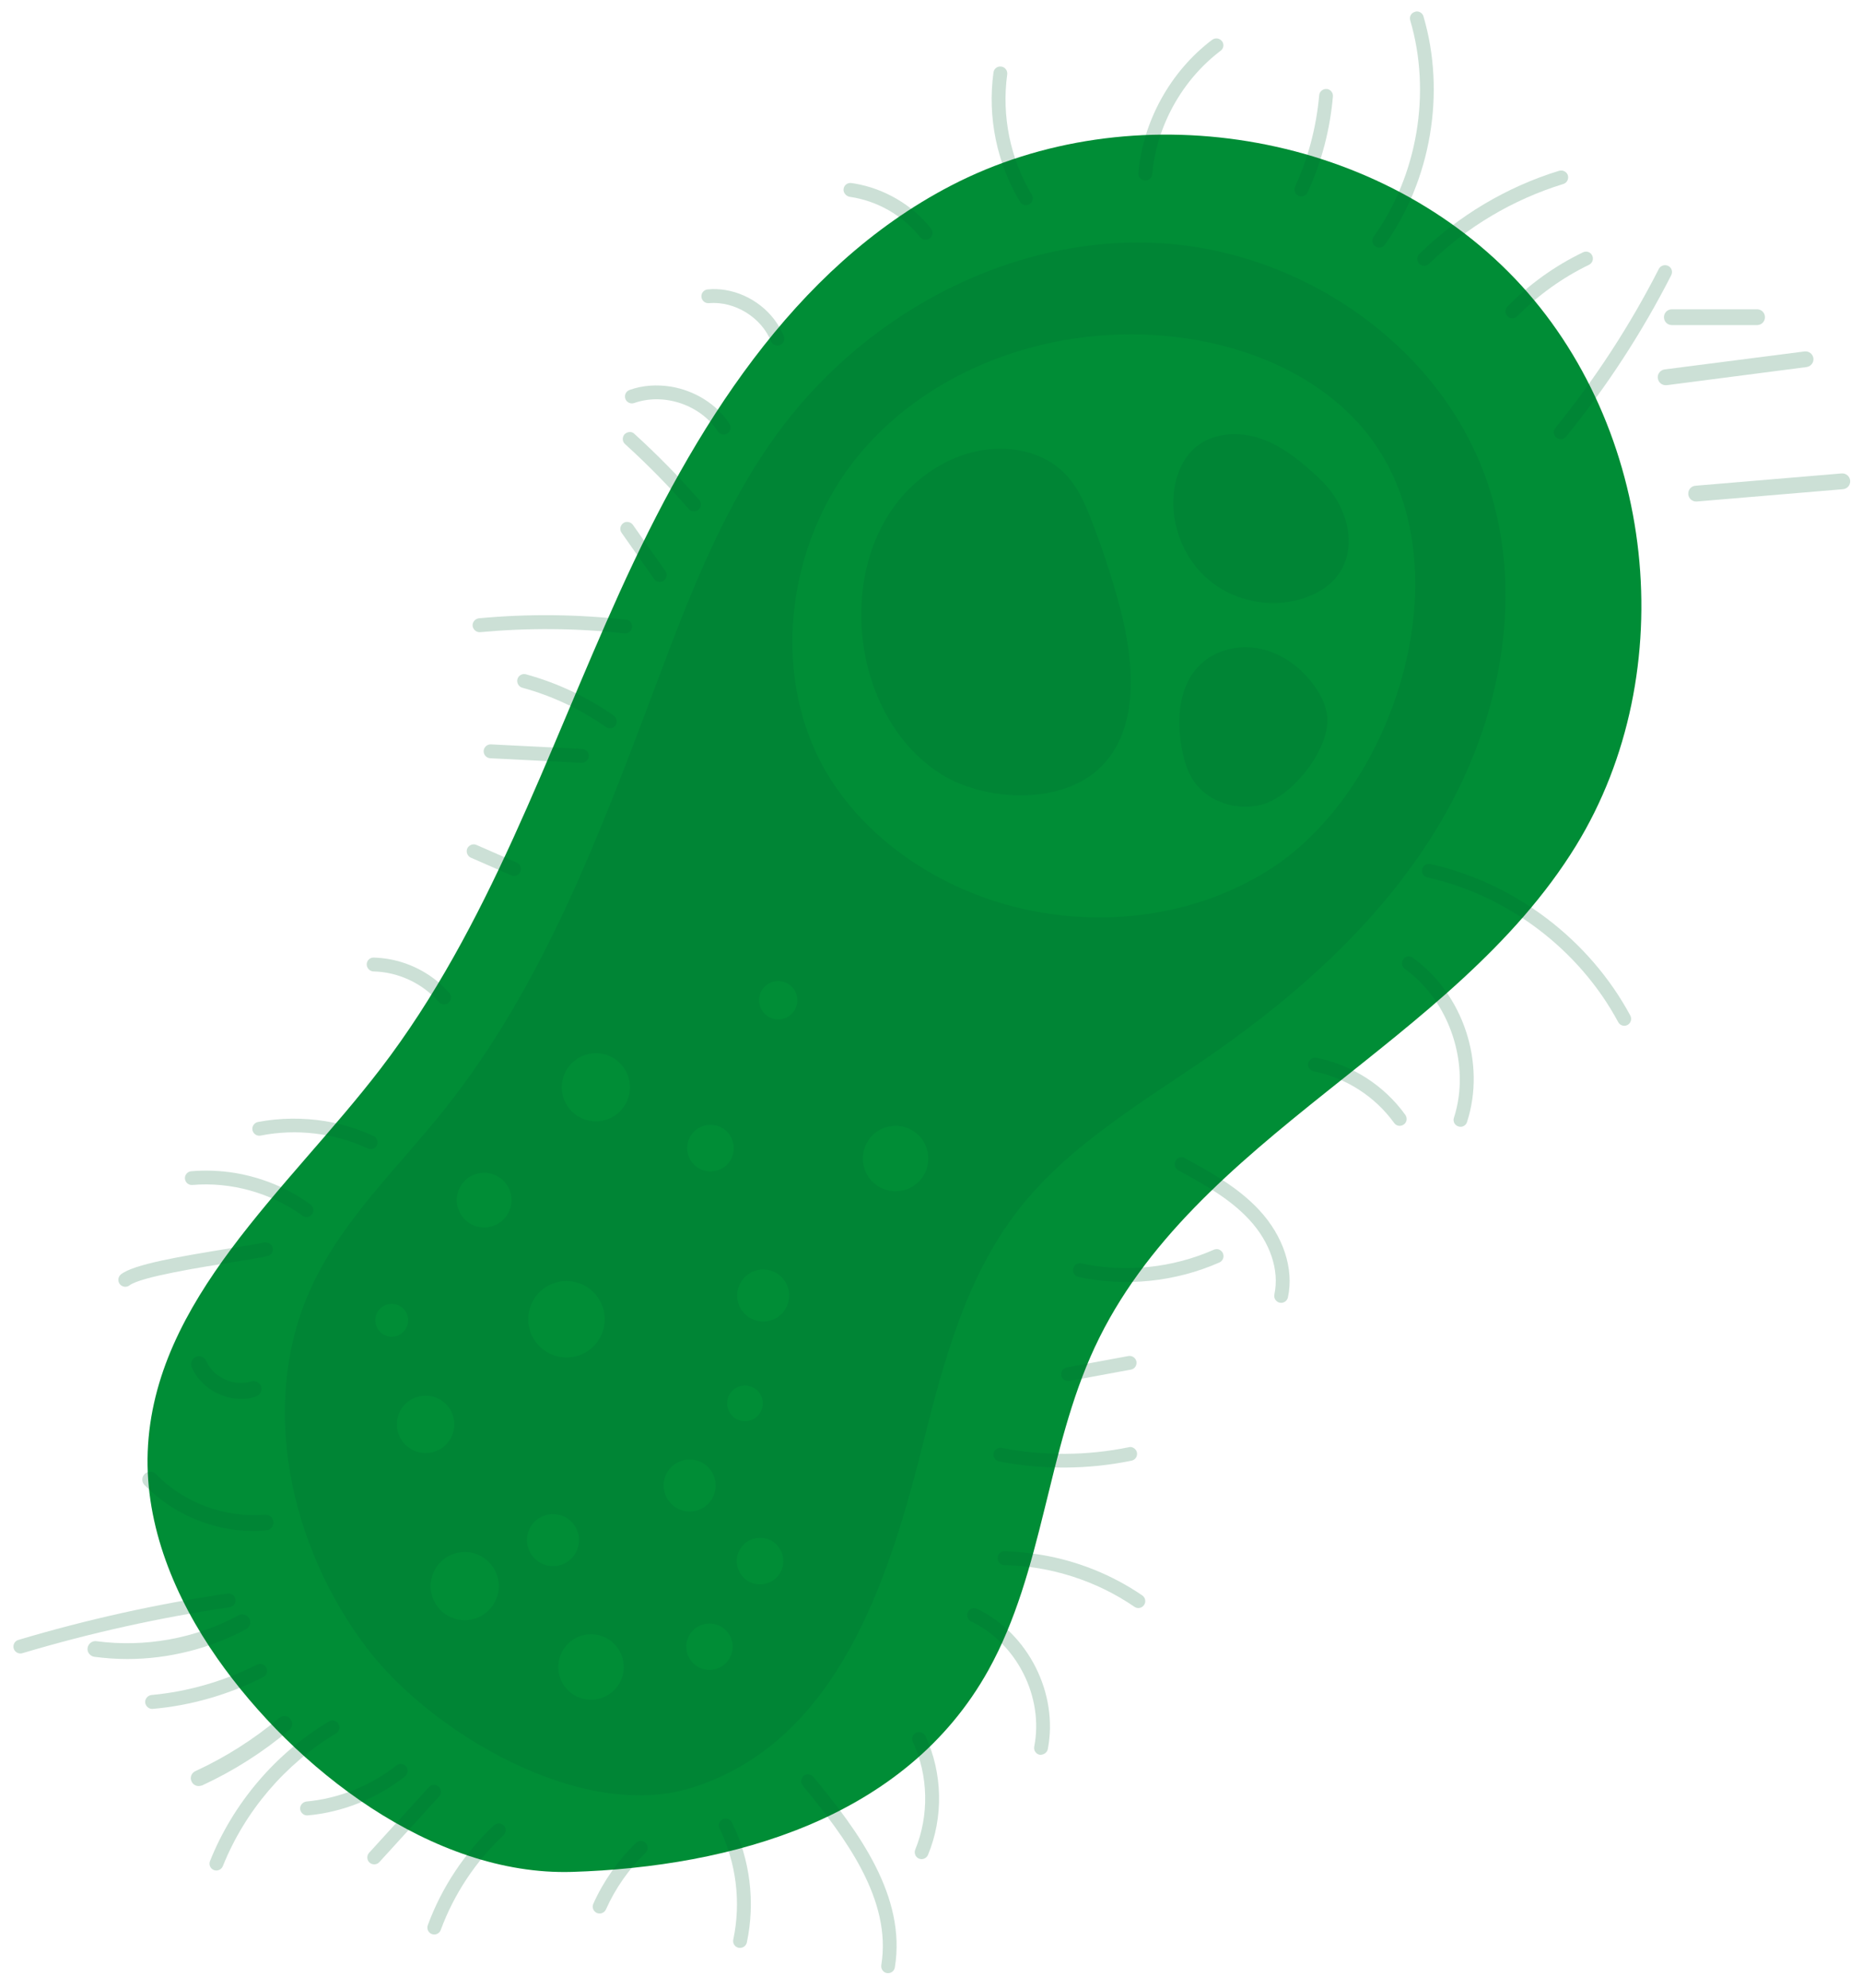 <svg width="118" height="126" viewBox="0 0 118 126" fill="none" xmlns="http://www.w3.org/2000/svg">
<path d="M62.64 105.83C66.13 99.54 66.34 91.91 69.37 85.39C75.62 71.97 92.12 66.21 99.87 53.6C106.65 42.56 104.95 27.04 96.01 17.66C87.07 8.28 71.75 5.79 60.25 11.77C50.23 16.98 43.93 27.25 39.27 37.53C34.61 47.81 30.99 58.76 24.12 67.72C18.24 75.39 9.72 82.35 9.36 92.01C9.19 96.7 11.09 101.26 13.78 105.1C18.64 112.03 27.37 118.88 36.25 118.62C46.38 118.3 57.4 115.26 62.64 105.83Z" fill="#008D36"/>
<path opacity="0.2" d="M58.55 91.26C59.83 86.15 61.26 80.91 64.48 76.74C67.75 72.5 72.56 69.77 76.95 66.71C82.82 62.61 88.24 57.62 91.72 51.35C95.2 45.09 96.57 37.42 94.28 30.63C91.35 21.94 82.5 15.86 73.34 15.4C64.18 14.94 55.14 19.71 49.6 27.02C45.96 31.83 43.76 37.56 41.64 43.21C38.07 52.71 34.46 62.42 28.13 70.35C25.23 73.98 21.75 77.25 19.78 81.46C16.33 88.84 18.33 97.96 23.26 104.45C27.32 109.78 36.86 115.49 43.86 113.28C53.26 110.32 56.43 99.7 58.55 91.26Z" fill="#006633"/>
<g opacity="0.2">
<path d="M89.86 0.73C90.02 0.76 90.16 0.87 90.21 1.04C91.63 5.87 90.69 11.42 87.76 15.51C87.62 15.71 87.35 15.75 87.15 15.61C86.95 15.47 86.91 15.19 87.05 15C89.83 11.12 90.72 5.87 89.37 1.29C89.3 1.06 89.43 0.81 89.67 0.75C89.73 0.72 89.8 0.72 89.86 0.73Z" fill="#006633"/>
<path d="M84.11 5.64C84.33 5.68 84.49 5.88 84.47 6.11C84.29 8.22 83.75 10.27 82.87 12.19C82.77 12.41 82.51 12.51 82.29 12.41C82.07 12.31 81.97 12.05 82.07 11.83C82.91 10 83.42 8.05 83.6 6.04C83.62 5.8 83.83 5.62 84.07 5.64C84.09 5.64 84.1 5.64 84.11 5.64Z" fill="#006633"/>
<path d="M77.16 2.44C77.27 2.46 77.37 2.52 77.44 2.61C77.59 2.8 77.55 3.08 77.35 3.22C74.91 5.07 73.29 7.99 73.02 11.04C73 11.28 72.79 11.46 72.54 11.44C72.31 11.41 72.12 11.21 72.14 10.96C72.43 7.67 74.18 4.51 76.82 2.52C76.92 2.45 77.04 2.42 77.16 2.44Z" fill="#006633"/>
<path d="M63.47 4.22C63.7 4.26 63.86 4.48 63.83 4.71C63.47 7.35 64.02 10.06 65.39 12.34C65.51 12.55 65.45 12.82 65.24 12.94C65.03 13.06 64.76 13 64.64 12.79C63.17 10.34 62.57 7.42 62.96 4.59C62.99 4.35 63.21 4.18 63.45 4.22C63.46 4.22 63.47 4.22 63.47 4.22Z" fill="#006633"/>
<path d="M54.16 11.63C56.05 11.95 57.81 12.98 59 14.48C59.15 14.67 59.12 14.95 58.93 15.1C58.74 15.25 58.46 15.22 58.31 15.03C57.21 13.65 55.6 12.72 53.83 12.47C53.63 12.43 53.42 12.21 53.46 11.97C53.49 11.73 53.72 11.56 53.96 11.6C54.02 11.61 54.09 11.62 54.16 11.63Z" fill="#006633"/>
<path d="M45.98 18.38C47.59 18.65 49.05 19.76 49.67 21.3C49.76 21.52 49.65 21.78 49.43 21.87C49.21 21.96 48.95 21.85 48.86 21.63C48.25 20.11 46.56 19.07 44.92 19.21C44.68 19.23 44.47 19.05 44.45 18.81C44.43 18.57 44.61 18.36 44.85 18.34C45.23 18.3 45.61 18.32 45.98 18.38Z" fill="#006633"/>
<path d="M39.98 27.38C40.06 27.39 40.14 27.43 40.2 27.49C41.64 28.8 43.03 30.21 44.31 31.68C44.47 31.86 44.45 32.14 44.27 32.3C44.09 32.46 43.81 32.44 43.65 32.26C42.39 30.81 41.03 29.43 39.61 28.14C39.43 27.98 39.42 27.7 39.58 27.52C39.69 27.41 39.84 27.36 39.98 27.38Z" fill="#006633"/>
<path d="M42.52 24.5C44.01 24.75 45.41 25.59 46.23 26.86C46.36 27.06 46.3 27.34 46.1 27.47C45.9 27.6 45.62 27.54 45.49 27.34C44.41 25.66 42.08 24.87 40.19 25.54C39.96 25.62 39.71 25.5 39.63 25.27C39.55 25.04 39.67 24.79 39.9 24.71C40.73 24.41 41.64 24.36 42.52 24.5Z" fill="#006633"/>
<path d="M39.7 39.27C39.93 39.31 40.09 39.52 40.06 39.75C40.03 39.99 39.82 40.16 39.58 40.14C36.55 39.8 33.47 39.78 30.43 40.06C30.19 40.08 29.98 39.9 29.95 39.66C29.93 39.42 30.11 39.21 30.35 39.18C33.45 38.89 36.59 38.92 39.68 39.27C39.68 39.27 39.69 39.27 39.7 39.27Z" fill="#006633"/>
<path d="M36.95 47.47C37.17 47.51 37.33 47.7 37.31 47.92C37.3 48.16 37.09 48.35 36.85 48.34L31.07 48.05C30.83 48.04 30.64 47.83 30.65 47.59C30.66 47.35 30.87 47.16 31.11 47.17L36.89 47.46C36.92 47.46 36.93 47.47 36.95 47.47Z" fill="#006633"/>
<path d="M30.09 53.51C30.12 53.52 30.16 53.53 30.19 53.54L32.75 54.66C32.97 54.76 33.07 55.02 32.98 55.24C32.88 55.46 32.63 55.57 32.4 55.47L29.84 54.35C29.62 54.25 29.52 53.99 29.61 53.77C29.7 53.58 29.9 53.48 30.09 53.51Z" fill="#006633"/>
<path d="M24.61 60.77C26.09 61.02 27.49 61.79 28.47 62.92C28.63 63.1 28.61 63.38 28.43 63.54C28.25 63.7 27.97 63.68 27.81 63.5C26.79 62.32 25.24 61.59 23.67 61.56C23.43 61.55 23.24 61.35 23.24 61.11C23.24 60.87 23.44 60.67 23.69 60.68C23.99 60.69 24.3 60.72 24.61 60.77Z" fill="#006633"/>
<path d="M20.64 71.05C21.69 71.23 22.71 71.54 23.68 71.99C23.9 72.09 23.99 72.35 23.89 72.57C23.79 72.79 23.52 72.88 23.31 72.78C21.21 71.8 18.79 71.51 16.52 71.96C16.28 72.01 16.05 71.85 16 71.62C15.95 71.38 16.11 71.15 16.34 71.1C17.75 70.83 19.22 70.82 20.64 71.05Z" fill="#006633"/>
<path d="M16.93 78.74C17.1 78.77 17.24 78.9 17.28 79.07C17.34 79.31 17.19 79.54 16.95 79.6C16.56 79.69 15.79 79.81 14.82 79.97C12.76 80.3 8.92 80.91 8.21 81.45C8.02 81.6 7.74 81.56 7.59 81.37C7.44 81.18 7.48 80.9 7.67 80.75C8.48 80.12 11.32 79.63 14.67 79.09C15.58 78.94 16.38 78.82 16.74 78.73C16.81 78.73 16.87 78.73 16.93 78.74Z" fill="#006633"/>
<path d="M14.9 74.33C16.62 74.62 18.28 75.3 19.68 76.33C19.88 76.47 19.92 76.75 19.78 76.94C19.64 77.13 19.36 77.18 19.17 77.04C17.18 75.59 14.64 74.88 12.19 75.09C11.95 75.11 11.74 74.93 11.72 74.69C11.7 74.45 11.88 74.24 12.12 74.22C13.03 74.14 13.98 74.18 14.9 74.33Z" fill="#006633"/>
<path d="M107.49 31.78C107.23 31.78 107.01 31.58 106.99 31.32C106.97 31.04 107.17 30.8 107.45 30.78L116.71 30C116.98 29.98 117.23 30.18 117.25 30.46C117.27 30.74 117.07 30.98 116.79 31L107.53 31.78C107.52 31.78 107.51 31.78 107.49 31.78Z" fill="#006633"/>
<path d="M99.01 10.81C99.17 10.84 99.31 10.95 99.36 11.11C99.43 11.34 99.3 11.59 99.07 11.66C95.88 12.64 92.94 14.39 90.56 16.72C90.39 16.89 90.11 16.89 89.94 16.71C89.77 16.54 89.77 16.26 89.95 16.09C92.43 13.66 95.49 11.84 98.81 10.82C98.87 10.81 98.94 10.8 99.01 10.81Z" fill="#006633"/>
<path d="M100.58 15.95C100.72 15.97 100.84 16.06 100.9 16.19C101.01 16.41 100.92 16.67 100.7 16.78C99.01 17.6 97.48 18.7 96.15 20.04C95.98 20.21 95.7 20.22 95.53 20.04C95.36 19.87 95.36 19.59 95.53 19.42C96.92 18.01 98.53 16.85 100.32 15.99C100.4 15.95 100.49 15.94 100.58 15.95Z" fill="#006633"/>
<path d="M105.59 16.81C105.63 16.82 105.68 16.83 105.72 16.85C105.94 16.96 106.02 17.22 105.91 17.44C104.06 21.07 101.82 24.51 99.25 27.67C99.1 27.86 98.82 27.89 98.63 27.73C98.44 27.58 98.41 27.3 98.57 27.11C101.1 24 103.31 20.6 105.13 17.03C105.22 16.87 105.41 16.78 105.59 16.81Z" fill="#006633"/>
<path d="M12.59 113.18C12.4 113.18 12.22 113.07 12.14 112.89C12.02 112.64 12.13 112.34 12.39 112.23C14.3 111.35 16.09 110.21 17.7 108.86C17.91 108.68 18.23 108.71 18.4 108.92C18.58 109.13 18.55 109.45 18.34 109.62C16.66 111.04 14.8 112.22 12.81 113.14C12.73 113.16 12.66 113.18 12.59 113.18Z" fill="#006633"/>
<path d="M8.07 105.13C7.37 105.13 6.68 105.08 5.98 104.99C5.71 104.95 5.51 104.7 5.55 104.43C5.59 104.16 5.84 103.96 6.11 104C9.19 104.41 12.39 103.83 15.12 102.36C15.36 102.23 15.67 102.32 15.8 102.56C15.93 102.8 15.84 103.11 15.6 103.24C13.3 104.47 10.68 105.13 8.07 105.13Z" fill="#006633"/>
<path d="M16.08 97.02C13.51 97.02 10.97 95.96 9.16 94.11C8.97 93.91 8.97 93.6 9.17 93.4C9.37 93.21 9.68 93.21 9.88 93.41C11.66 95.24 14.25 96.2 16.79 95.98C17.05 95.95 17.31 96.16 17.33 96.44C17.35 96.71 17.15 96.96 16.87 96.98C16.61 97.01 16.35 97.02 16.08 97.02Z" fill="#006633"/>
<path d="M15.29 88.65C13.98 88.65 12.67 87.86 12.15 86.64C12.04 86.39 12.16 86.09 12.41 85.98C12.66 85.87 12.96 85.99 13.07 86.24C13.51 87.28 14.84 87.89 15.92 87.54C16.18 87.46 16.46 87.6 16.55 87.86C16.63 88.12 16.49 88.4 16.23 88.49C15.92 88.6 15.6 88.65 15.29 88.65Z" fill="#006633"/>
<path d="M90.62 54.75C90.63 54.75 90.64 54.75 90.64 54.75C95.99 55.94 100.73 59.54 103.32 64.36C103.43 64.57 103.35 64.84 103.14 64.95C102.93 65.07 102.66 64.98 102.55 64.77C100.08 60.17 95.55 56.74 90.45 55.6C90.21 55.55 90.06 55.31 90.12 55.08C90.17 54.86 90.39 54.71 90.62 54.75Z" fill="#006633"/>
<path d="M89.35 60.61C89.41 60.62 89.48 60.65 89.53 60.69C92.73 62.98 94.18 67.36 92.97 71.1C92.9 71.33 92.65 71.46 92.42 71.38C92.19 71.31 92.06 71.06 92.14 70.83C93.22 67.49 91.88 63.44 89.03 61.4C88.83 61.26 88.79 60.99 88.93 60.79C89.03 60.64 89.19 60.58 89.35 60.61Z" fill="#006633"/>
<path d="M83.4 67.03H83.41C85.66 67.46 87.72 68.78 89.06 70.65C89.2 70.85 89.16 71.12 88.96 71.26C88.76 71.4 88.49 71.36 88.35 71.16C87.14 69.48 85.28 68.29 83.25 67.89C83.01 67.84 82.86 67.61 82.9 67.38C82.95 67.15 83.17 66.99 83.4 67.03Z" fill="#006633"/>
<path d="M74.95 73.34C75 73.35 75.04 73.36 75.09 73.39C76.75 74.3 78.46 75.24 79.8 76.68C81.33 78.33 82.01 80.4 81.62 82.21C81.57 82.45 81.33 82.6 81.1 82.55C80.86 82.5 80.71 82.26 80.76 82.03C81.09 80.5 80.5 78.72 79.16 77.28C77.92 75.94 76.27 75.04 74.67 74.16C74.46 74.04 74.38 73.78 74.5 73.56C74.58 73.39 74.77 73.31 74.95 73.34Z" fill="#006633"/>
<path d="M77.17 79.16C77.31 79.18 77.44 79.28 77.5 79.42C77.6 79.64 77.5 79.9 77.28 80C74.5 81.23 71.32 81.56 68.35 80.92C68.11 80.87 67.96 80.64 68.01 80.4C68.06 80.16 68.29 80 68.53 80.06C71.33 80.66 74.31 80.35 76.93 79.19C77.01 79.16 77.09 79.15 77.17 79.16Z" fill="#006633"/>
<path d="M71.69 91.7C71.86 91.73 72.01 91.86 72.05 92.04C72.1 92.28 71.95 92.51 71.71 92.56C68.96 93.13 66.06 93.14 63.31 92.61C63.07 92.56 62.92 92.33 62.96 92.1C63.01 91.86 63.25 91.71 63.47 91.75C66.11 92.27 68.9 92.25 71.53 91.71C71.59 91.69 71.64 91.69 71.69 91.7Z" fill="#006633"/>
<path d="M66 98.53C68.28 98.91 70.49 99.8 72.39 101.1C72.59 101.24 72.64 101.51 72.5 101.71C72.36 101.91 72.09 101.96 71.89 101.82C69.49 100.17 66.56 99.23 63.65 99.18C63.41 99.18 63.21 98.98 63.22 98.73C63.22 98.49 63.42 98.29 63.67 98.3C64.45 98.33 65.23 98.4 66 98.53Z" fill="#006633"/>
<path d="M61.8 101.91C61.84 101.92 61.88 101.93 61.92 101.95C65.16 103.5 67.09 107.32 66.4 110.85C66.35 111.09 66.09 111.22 65.89 111.2C65.65 111.15 65.5 110.92 65.54 110.69C66.16 107.54 64.44 104.13 61.54 102.75C61.32 102.65 61.23 102.38 61.33 102.17C61.41 101.98 61.61 101.88 61.8 101.91Z" fill="#006633"/>
<path d="M58.32 109.76C58.46 109.78 58.58 109.87 58.65 110.01C59.74 112.35 59.8 115.16 58.81 117.54C58.72 117.76 58.46 117.87 58.24 117.78C58.02 117.69 57.91 117.43 58 117.21C58.89 115.05 58.84 112.5 57.85 110.38C57.75 110.16 57.84 109.9 58.06 109.8C58.14 109.76 58.23 109.75 58.32 109.76Z" fill="#006633"/>
<path d="M51.27 112.44C51.37 112.46 51.47 112.51 51.54 112.59C54.43 116.08 57.44 120.18 56.71 124.67C56.67 124.91 56.45 125.07 56.21 125.03C55.99 125.01 55.81 124.77 55.85 124.53C56.52 120.41 53.63 116.5 50.87 113.15C50.72 112.96 50.74 112.69 50.93 112.53C51.02 112.45 51.15 112.42 51.27 112.44Z" fill="#006633"/>
<path d="M46.07 115.25C46.2 115.27 46.33 115.36 46.39 115.49C47.54 117.84 47.87 120.54 47.33 123.09C47.28 123.33 47.04 123.47 46.81 123.43C46.57 123.38 46.42 123.15 46.47 122.91C46.97 120.54 46.66 118.05 45.6 115.87C45.49 115.65 45.58 115.39 45.8 115.28C45.89 115.25 45.98 115.23 46.07 115.25Z" fill="#006633"/>
<path d="M40.68 116.66C40.77 116.67 40.85 116.72 40.92 116.79C41.09 116.96 41.09 117.24 40.91 117.41C39.86 118.43 38.99 119.67 38.4 121C38.3 121.22 38.04 121.32 37.82 121.22C37.6 121.12 37.5 120.86 37.6 120.64C38.24 119.21 39.18 117.87 40.3 116.78C40.4 116.68 40.55 116.64 40.68 116.66Z" fill="#006633"/>
<path d="M31.68 115.55C31.77 115.57 31.86 115.61 31.93 115.68C32.1 115.86 32.09 116.13 31.91 116.3C30.14 117.95 28.77 120.03 27.93 122.3C27.85 122.53 27.59 122.64 27.37 122.56C27.14 122.48 27.03 122.22 27.11 122C27.99 119.6 29.45 117.41 31.31 115.66C31.42 115.57 31.55 115.53 31.68 115.55Z" fill="#006633"/>
<path d="M27.58 113.11C27.66 113.12 27.74 113.16 27.8 113.22C27.98 113.38 27.99 113.66 27.83 113.84L24.04 118C23.88 118.18 23.6 118.19 23.42 118.03C23.24 117.87 23.23 117.59 23.39 117.41L27.18 113.25C27.29 113.13 27.44 113.08 27.58 113.11Z" fill="#006633"/>
<path d="M25.47 111.78C25.57 111.8 25.67 111.85 25.74 111.94C25.89 112.13 25.86 112.41 25.67 112.56C23.92 113.96 21.73 114.84 19.5 115.04C19.26 115.06 19.05 114.88 19.02 114.64C19 114.4 19.18 114.19 19.42 114.16C21.48 113.97 23.5 113.16 25.12 111.87C25.23 111.79 25.36 111.76 25.47 111.78Z" fill="#006633"/>
<path d="M21.15 109.03C21.27 109.05 21.38 109.12 21.45 109.24C21.57 109.45 21.51 109.72 21.3 109.84C18.07 111.78 15.52 114.77 14.12 118.26C14.03 118.48 13.77 118.59 13.55 118.5C13.32 118.41 13.22 118.15 13.31 117.93C14.78 114.26 17.46 111.11 20.85 109.08C20.95 109.03 21.05 109.01 21.15 109.03Z" fill="#006633"/>
<path d="M16.56 105.45C16.69 105.47 16.81 105.55 16.88 105.68C16.99 105.9 16.9 106.16 16.69 106.27C14.53 107.38 12.1 108.08 9.68 108.29C9.44 108.31 9.23 108.13 9.2 107.89C9.18 107.65 9.36 107.44 9.6 107.41C11.91 107.2 14.22 106.53 16.29 105.48C16.37 105.45 16.47 105.43 16.56 105.45Z" fill="#006633"/>
<path d="M14.56 100.98C14.74 101.01 14.89 101.16 14.92 101.35C14.96 101.59 14.79 101.81 14.55 101.85C10.13 102.5 5.71 103.48 1.42 104.76C1.19 104.83 0.94 104.7 0.87 104.47C0.8 104.24 0.93 103.99 1.16 103.92C5.49 102.63 9.94 101.64 14.41 100.98C14.47 100.97 14.51 100.98 14.56 100.98Z" fill="#006633"/>
<path d="M105.56 24.41C105.31 24.41 105.1 24.23 105.06 23.97C105.02 23.7 105.22 23.45 105.49 23.41L114.36 22.27C114.64 22.24 114.88 22.43 114.92 22.7C114.96 22.97 114.76 23.22 114.49 23.26L105.62 24.41C105.6 24.41 105.58 24.41 105.56 24.41Z" fill="#006633"/>
<path d="M111.35 20.6H105.95C105.67 20.6 105.45 20.38 105.45 20.1C105.45 19.82 105.67 19.6 105.95 19.6H111.35C111.63 19.6 111.85 19.82 111.85 20.1C111.85 20.38 111.63 20.6 111.35 20.6Z" fill="#006633"/>
<path d="M71.66 85.93C71.84 85.96 71.98 86.1 72.02 86.28C72.06 86.52 71.91 86.75 71.67 86.79L67.77 87.51C67.53 87.55 67.3 87.4 67.26 87.16C67.22 86.92 67.37 86.69 67.61 86.65L71.51 85.93C71.56 85.92 71.61 85.92 71.66 85.93Z" fill="#006633"/>
<path d="M33.29 42.72C33.3 42.72 33.32 42.73 33.33 42.73C35.33 43.28 37.2 44.16 38.9 45.35C39.1 45.49 39.15 45.76 39.01 45.96C38.87 46.16 38.6 46.21 38.4 46.07C36.78 44.94 35 44.1 33.1 43.58C32.87 43.52 32.73 43.27 32.79 43.04C32.85 42.82 33.07 42.68 33.29 42.72Z" fill="#006633"/>
<path d="M39.82 33.08C39.93 33.1 40.04 33.16 40.11 33.26L42.17 36.19C42.31 36.39 42.26 36.66 42.06 36.8C41.86 36.94 41.59 36.89 41.45 36.69L39.39 33.76C39.25 33.56 39.3 33.29 39.5 33.15C39.59 33.08 39.71 33.06 39.82 33.08Z" fill="#006633"/>
</g>
<path d="M86.05 26.78C83.11 23.57 78.8 21.86 74.47 21.35C67.12 20.48 59.25 23.08 54.5 28.74C49.75 34.41 48.68 43.16 52.65 49.4C54.51 52.33 57.32 54.6 60.46 56.09C66.75 59.07 74.56 58.84 80.44 55.11C88.78 49.83 93.32 34.72 86.05 26.78Z" fill="#008D36"/>
<path opacity="0.2" d="M70.9 38.21C70.42 36.46 69.85 34.74 69.2 33.05C68.77 31.93 68.28 30.79 67.42 29.95C66.21 28.75 64.4 28.3 62.71 28.47C60.1 28.73 57.74 30.37 56.33 32.58C54.92 34.79 54.41 37.5 54.63 40.11C54.92 43.59 56.59 47.07 59.52 48.98C62.12 50.68 66.66 51.04 69.27 49.03C72.49 46.54 71.82 41.58 70.9 38.21Z" fill="#006633"/>
<path opacity="0.2" d="M84.11 45.41C84.04 44.71 83.72 44.07 83.32 43.5C82.51 42.35 81.32 41.44 79.95 41.13C78.58 40.82 77.04 41.15 76.04 42.14C74.7 43.45 74.55 45.57 74.89 47.41C75.02 48.11 75.21 48.8 75.59 49.4C76.5 50.84 78.46 51.45 80.09 50.95C81.95 50.38 84.3 47.44 84.11 45.41Z" fill="#006633"/>
<path opacity="0.2" d="M83.64 30.35C82.56 29.33 81.39 28.34 80 27.83C78.6 27.32 76.91 27.38 75.77 28.34C74.94 29.04 74.5 30.14 74.39 31.22C74.16 33.34 75.08 35.55 76.75 36.87C78.42 38.19 80.79 38.58 82.79 37.85C86.44 36.53 86 32.57 83.64 30.35Z" fill="#006633"/>
<path d="M44.96 105.82C45.772 105.82 46.43 105.162 46.43 104.35C46.43 103.538 45.772 102.88 44.96 102.88C44.148 102.88 43.49 103.538 43.49 104.35C43.49 105.162 44.148 105.82 44.96 105.82Z" fill="#008D36"/>
<path d="M35.41 105.29C35.6 104.16 36.67 103.4 37.8 103.59C38.93 103.78 39.69 104.85 39.5 105.98C39.31 107.11 38.24 107.87 37.11 107.68C35.98 107.5 35.22 106.42 35.41 105.29Z" fill="#008D36"/>
<path d="M42.08 93.86C42.23 92.96 43.08 92.36 43.98 92.51C44.88 92.66 45.48 93.51 45.33 94.41C45.18 95.31 44.33 95.91 43.43 95.76C42.53 95.6 41.93 94.76 42.08 93.86Z" fill="#008D36"/>
<path d="M33.42 97.32C33.57 96.42 34.42 95.82 35.32 95.97C36.22 96.12 36.82 96.97 36.67 97.87C36.52 98.77 35.67 99.37 34.77 99.22C33.87 99.06 33.27 98.21 33.42 97.32Z" fill="#008D36"/>
<path d="M46.71 98.68C46.84 97.88 47.6 97.34 48.41 97.47C49.22 97.6 49.75 98.36 49.62 99.17C49.49 99.97 48.73 100.51 47.92 100.38C47.11 100.25 46.58 99.48 46.71 98.68Z" fill="#008D36"/>
<path d="M29.45 102.67C30.643 102.67 31.61 101.703 31.61 100.51C31.61 99.317 30.643 98.35 29.45 98.35C28.257 98.35 27.29 99.317 27.29 100.51C27.29 101.703 28.257 102.67 29.45 102.67Z" fill="#008D36"/>
<path d="M33.51 83.2C33.73 81.88 34.98 80.99 36.3 81.21C37.62 81.43 38.51 82.68 38.29 84C38.07 85.32 36.82 86.21 35.5 85.99C34.18 85.77 33.29 84.52 33.51 83.2Z" fill="#008D36"/>
<path d="M46.74 81.82C46.89 80.92 47.74 80.32 48.64 80.47C49.54 80.62 50.14 81.47 49.99 82.37C49.84 83.27 48.99 83.87 48.09 83.72C47.19 83.57 46.59 82.72 46.74 81.82Z" fill="#008D36"/>
<path d="M47.21 90.06C47.834 90.06 48.34 89.554 48.34 88.93C48.34 88.306 47.834 87.8 47.21 87.8C46.586 87.8 46.08 88.306 46.08 88.93C46.08 89.554 46.586 90.06 47.21 90.06Z" fill="#008D36"/>
<path d="M43.57 72.51C43.7 71.71 44.46 71.17 45.27 71.3C46.08 71.43 46.61 72.19 46.48 73C46.35 73.81 45.59 74.34 44.78 74.21C43.97 74.08 43.43 73.31 43.57 72.51Z" fill="#008D36"/>
<path d="M54.71 73.07C54.9 71.94 55.97 71.18 57.1 71.37C58.23 71.56 58.99 72.63 58.8 73.76C58.61 74.89 57.54 75.65 56.41 75.46C55.28 75.27 54.52 74.2 54.71 73.07Z" fill="#008D36"/>
<path d="M26.97 92.08C27.975 92.08 28.79 91.265 28.79 90.26C28.79 89.255 27.975 88.44 26.97 88.44C25.965 88.44 25.15 89.255 25.15 90.26C25.15 91.265 25.965 92.08 26.97 92.08Z" fill="#008D36"/>
<path d="M28.97 75.76C29.13 74.82 30.02 74.18 30.97 74.34C31.91 74.5 32.55 75.39 32.39 76.34C32.23 77.28 31.34 77.92 30.39 77.76C29.45 77.6 28.81 76.7 28.97 75.76Z" fill="#008D36"/>
<path d="M37.76 71.06C38.953 71.06 39.92 70.093 39.92 68.9C39.92 67.707 38.953 66.74 37.76 66.74C36.567 66.74 35.6 67.707 35.6 68.9C35.6 70.093 36.567 71.06 37.76 71.06Z" fill="#008D36"/>
<path d="M48.12 63.18C48.23 62.52 48.86 62.07 49.52 62.19C50.18 62.3 50.63 62.93 50.51 63.59C50.4 64.25 49.77 64.7 49.11 64.58C48.45 64.46 48.01 63.84 48.12 63.18Z" fill="#008D36"/>
<path d="M23.8 83.49C23.9 82.92 24.43 82.54 25 82.64C25.57 82.74 25.95 83.27 25.85 83.84C25.75 84.41 25.22 84.79 24.65 84.69C24.09 84.6 23.71 84.06 23.8 83.49Z" fill="#008D36"/>
</svg>
